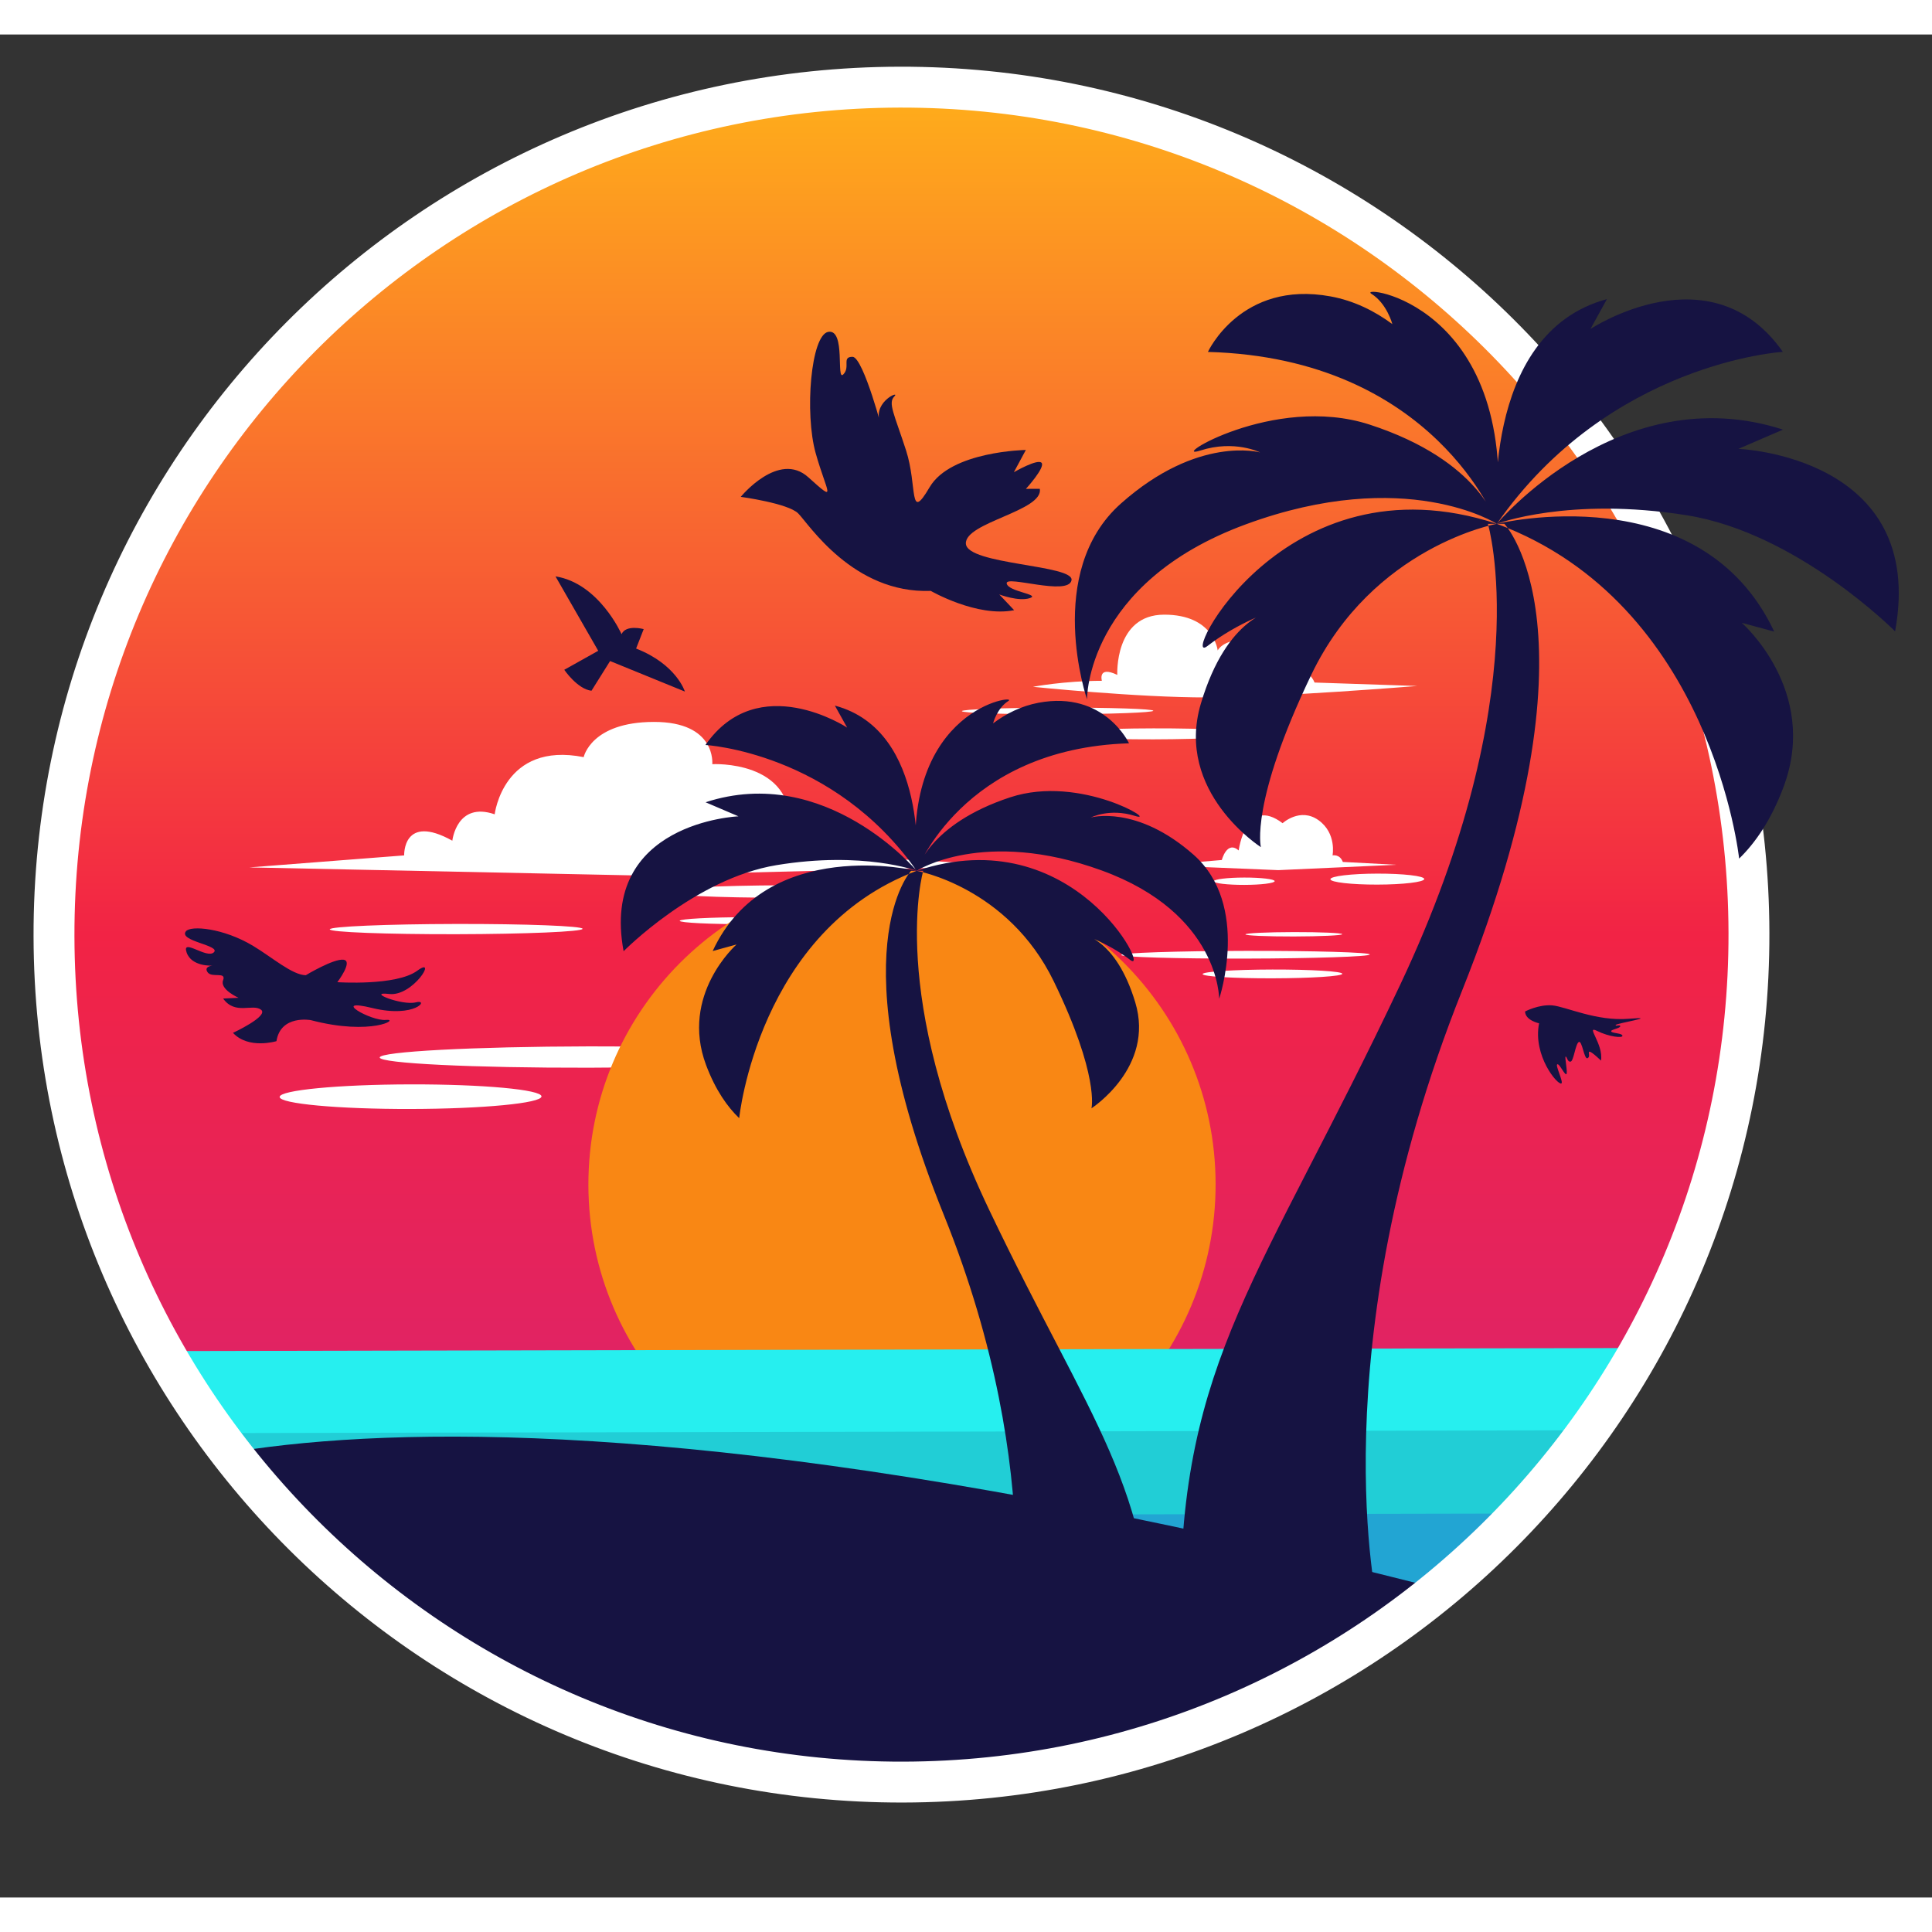 <svg xmlns="http://www.w3.org/2000/svg" viewBox="0 0 756 729" width="512" height="512">
	<rect x="0" y="0" width="756" height="729" fill="#333333" stroke="none"/>
	<defs>
		<clipPath clipPathUnits="userSpaceOnUse" id="cp1">
			<path d="M0 0L756 0L756 729L0 729Z" />
		</clipPath>
		<linearGradient id="grd1" gradientUnits="userSpaceOnUse" x1="352.749" y1="683.843" x2="352.749" y2="20.602">
			<stop offset="0" stop-color="#d1237f" />
			<stop offset="0.019" stop-color="#d1237f" />
			<stop offset="0.5" stop-color="#f22345" />
			<stop offset="1" stop-color="#ffae1a" />
		</linearGradient>
		<clipPath clipPathUnits="userSpaceOnUse" id="cp2">
			<path d="M21.13 352.91C21.51 536.06 170.28 684.22 353.43 683.84C536.58 683.47 684.75 534.69 684.37 351.54C683.99 168.39 535.21 20.22 352.07 20.6C168.91 20.98 20.75 169.76 21.13 352.91Z" />
		</clipPath>
	</defs>
	<g clip-path="url(#cp1)">
		<path fill="url(#grd1)" d="M21.13 352.91C21.51 536.06 170.28 684.22 353.43 683.84C536.58 683.47 684.75 534.69 684.37 351.54C683.99 168.39 535.21 20.22 352.07 20.6C168.91 20.98 20.75 169.76 21.13 352.91Z" />
		<path fill="#ffffff" d="M404.2 255.25C404.2 255.25 416.25 252.93 431.17 252.9C431.17 252.9 429.44 246.87 437.2 250.59C437.2 250.59 436 227.06 455.51 227.02C475.02 226.98 476.49 241.04 476.49 241.04C476.49 241.04 478.2 237.02 486.81 236.71C495.42 236.4 503.47 244.42 502.33 250.74C502.33 250.74 511.22 245.84 514.39 253.58L554.56 254.93C554.56 254.93 500.05 259.35 472.51 259.41C444.96 259.47 404.2 255.25 404.2 255.25ZM451.28 264.62C451.28 265.33 434.52 265.94 413.84 265.99C393.16 266.03 376.39 265.49 376.39 264.77C376.39 264.06 393.15 263.45 413.83 263.4C434.52 263.36 451.28 263.9 451.28 264.62ZM488.75 273.58C488.75 274.77 471.99 275.77 451.31 275.81C430.62 275.85 413.86 274.92 413.85 273.73C413.85 272.55 430.62 271.55 451.3 271.51C471.98 271.46 488.75 272.39 488.75 273.58ZM97.55 325.92L158.15 321.22C158.15 321.22 157.54 304.64 177 315.47C177 315.47 178.69 300.02 193.57 305.14C193.57 305.14 196.94 276.54 228.4 282.77C228.4 282.77 231.23 269.04 255.82 268.99C280.4 268.93 278.72 285.52 278.72 285.52C278.72 285.52 310.74 283.74 309.08 310.62C309.08 310.62 325.09 308.3 329.12 321.44L397.74 325.3L247.65 329.04L97.55 325.92ZM227.97 349.95C227.97 351.06 205.83 352 178.51 352.06C151.19 352.11 129.05 351.26 129.04 350.16C129.04 349.05 151.18 348.11 178.5 348.05C205.82 348 227.96 348.85 227.97 349.95ZM211.89 415.53C211.89 418.19 188.96 420.39 160.67 420.45C132.38 420.51 109.44 418.4 109.43 415.74C109.43 413.08 132.36 410.88 160.65 410.82C188.94 410.76 211.88 412.87 211.89 415.53ZM354.88 335.25C354.88 336.59 333.5 337.73 307.14 337.78C280.77 337.84 259.39 336.79 259.38 335.45C259.38 334.11 280.76 332.98 307.13 332.92C333.49 332.87 354.87 333.91 354.88 335.25ZM320.04 346.71C320.04 347.47 307.94 348.11 293.02 348.14C278.09 348.17 265.99 347.58 265.98 346.82C265.98 346.06 278.08 345.42 293.01 345.39C307.94 345.36 320.04 345.95 320.04 346.71ZM312.68 399.96C312.69 402.26 275.96 404.21 230.64 404.3C185.33 404.4 148.6 402.6 148.59 400.3C148.59 397.99 185.31 396.05 230.63 395.95C275.94 395.86 312.68 397.65 312.68 399.96ZM454 325.08L478.1 323.02C478.1 323.02 480.09 315.27 484.7 319.28C484.7 319.28 487.52 297.75 501.89 308.62C501.89 308.62 508.76 302.3 515.95 307.45C523.13 312.6 521.43 321.21 521.43 321.21C521.43 321.21 524.3 320.63 525.45 323.78L546.4 324.89L500.2 326.99L454 325.08ZM498.78 331.3C498.78 332.09 493.45 332.75 486.88 332.76C480.3 332.77 474.96 332.14 474.96 331.35C474.96 330.56 480.29 329.9 486.87 329.89C493.45 329.88 498.78 330.51 498.78 331.3ZM557.32 330.46C557.32 331.65 549.1 332.63 538.96 332.65C528.81 332.67 520.59 331.73 520.59 330.54C520.59 329.35 528.81 328.37 538.95 328.35C549.09 328.33 557.31 329.27 557.32 330.46ZM536 359.99C536 360.82 514.23 361.54 487.37 361.6C460.5 361.65 438.73 361.02 438.72 360.19C438.72 359.36 460.5 358.64 487.36 358.58C514.22 358.53 536 359.16 536 359.99ZM525.22 352.05C525.22 352.53 516.75 352.93 506.29 352.95C495.83 352.97 487.35 352.6 487.35 352.13C487.34 351.65 495.82 351.25 506.28 351.23C516.74 351.21 525.22 351.58 525.22 352.05ZM525.25 367.54C525.25 366.59 513.01 365.85 497.92 365.88C482.83 365.91 470.59 366.71 470.59 367.66C470.59 368.61 482.83 369.36 497.93 369.32C513.02 369.29 525.26 368.5 525.25 367.54Z" />
		<path fill="#f98714" d="M475.67 449.72C475.81 517.5 420.98 572.55 353.2 572.69C285.43 572.83 230.38 518 230.24 450.23C230.1 382.46 284.92 327.4 352.7 327.26C420.47 327.12 475.53 381.95 475.67 449.72Z" />
		<g clip-path="url(#cp2)">
			<path fill="#26efef" d="M674.64 683.18L32.25 684.51L31.9 515.25L674.29 513.92L674.64 683.18Z" />
			<path fill="#21ced6" d="M674.64 683.18L32.25 684.51L31.97 547.38L674.36 546.06L674.64 683.18Z" />
			<path fill="#22a5d3" d="M674.71 715.72L32.32 717.04L32.04 579.92L674.43 578.59L674.71 715.72Z" />
			<path fill="#161342" d="M32.17 572.38C32.17 572.38 157.31 487.52 674.55 638.78L674.5 683.81L32.03 683.81L32.17 572.38Z" />
		</g>
		<path fill="#161342" d="M243.22 234.66C243.22 234.66 234.42 214.72 217.37 212.04L234.09 241.16L220.8 248.59C220.8 248.59 225.94 256.16 231.45 256.79L238.73 245.17L268 257.11C268 257.11 264.75 246.48 248.91 240.28L251.88 232.67C251.88 232.67 244.9 230.76 243.22 234.66ZM596.76 382.3C596.76 382.3 602.14 379.45 607.43 379.91C612.73 380.38 624.65 386.21 637.41 385.15C650.16 384.08 632.21 386.95 632.21 387.61C632.21 388.28 634.01 387.23 634.01 388.08C634.01 388.93 629.85 389.42 630.51 390.17C631.18 390.92 634.68 390.73 634.87 391.77C635.06 392.8 629.67 392.25 624.94 389.9C620.21 387.54 627.5 394.9 626.48 401.52C626.48 401.52 622.88 398.03 622.02 398.03C621.18 398.03 622.5 400.01 621.18 400.58C619.86 401.15 619.09 393.4 617.76 394.26C616.44 395.11 615.8 401.73 614.57 401.92C613.34 402.11 613.24 400.13 612.67 399.94C612.11 399.75 613.63 406.65 612.88 406.84C612.12 407.03 610.22 402.59 609.37 402.97C608.52 403.35 611.86 409.91 610.99 410.44C609.58 411.29 599.72 399.59 602.25 386.92C602.25 386.92 596.86 385.8 596.76 382.3ZM289.86 180.92C289.86 180.92 308.35 183.42 312.34 187.4C316.34 191.37 333.78 218.87 364.22 217.72C364.22 217.72 382.35 228.19 396.84 225.27L391.03 219.12C391.03 219.12 398.65 222 402.99 220.54C407.34 219.08 394.29 218.02 393.92 214.76C393.55 211.5 417.85 219.79 419.28 213.62C420.72 207.46 378.33 207.55 377.95 199.22C377.57 190.88 408.36 186.47 406.89 177.78L401.45 177.79C401.45 177.79 409.05 169.44 407.59 167.63C406.14 165.82 396.73 171.28 396.73 171.28L401.42 162.57C401.42 162.57 372.08 163 363.77 177.14C355.47 191.29 359.1 176.79 354.52 162.67C349.94 148.55 347.4 144.21 349.93 141.66C352.46 139.12 341.96 143.49 344.15 151.1C346.34 158.7 337.94 126.11 333.59 126.12C329.24 126.13 332.88 130.1 329.98 133.01C327.09 135.91 331.03 115.25 324.15 116.35C317.27 117.46 314.8 148.26 319.18 163.83C323.56 179.4 327.91 183.74 316.3 173.26C304.68 162.77 289.86 180.92 289.86 180.92ZM119.65 368.11C119.65 368.11 130.61 361.51 134.45 362.05C138.29 362.59 132 370.83 132 370.83C132 370.83 155.04 372.39 163.25 366.36C171.47 360.33 161.63 376.53 152.3 375.45C142.97 374.37 157.25 380.1 162.73 378.72C168.21 377.34 162.47 385.03 145.73 380.95C128.99 376.87 145.19 386.16 150.95 385.6C156.71 385.04 145.48 391.96 121.61 385.68C121.61 385.68 109.81 383.49 108.18 393.91C108.18 393.91 97.22 397.23 91.17 390.66C91.17 390.66 105.42 384.05 102.12 381.59C98.83 379.12 91.98 383.8 87.31 377.23L93.34 376.94C93.34 376.94 85.93 373.67 87.29 370.1C88.65 366.53 82.9 369.29 81.25 366.96C79.6 364.63 83.17 364.35 83.17 364.35C83.17 364.35 74.94 364.91 73.01 359.16C71.07 353.4 80.96 361.88 83.7 359.13C86.44 356.39 69.76 354.78 72.74 350.93C74.59 348.55 87.41 349.62 99.06 356.64C106.63 361.2 114.31 367.99 119.65 368.11Z" />
		<path fill="none" stroke="#ffffff" stroke-width="16" d="M684.37 351.54C684.75 534.69 536.58 683.46 353.43 683.84C170.28 684.22 21.51 536.06 21.13 352.91C20.75 169.76 168.91 20.98 352.06 20.6C535.21 20.23 683.99 168.39 684.37 351.54Z" />
		<path fill="#161342" d="M585.72 191.47C585.72 191.47 537.28 200.22 513.15 250.46C489.03 300.7 493.39 317.99 493.39 317.99C493.39 317.99 459.6 296.43 469.91 261.8C480.23 227.17 498.39 225.4 498.39 225.4C498.39 225.4 484.65 229.86 472.46 239.3C461.24 247.98 501.73 163.95 585.72 191.47ZM585.72 191.47C585.72 191.47 550.19 168.61 487.51 191.67C424.82 214.73 425.35 260.16 425.35 260.16C425.35 260.16 408.37 210.44 438.6 183.55C468.83 156.67 493.07 163.54 493.07 163.54C493.07 163.54 483.11 158.49 469.71 162.79C456.31 167.08 498.21 140.41 535.88 152.63C579.61 166.82 585.72 191.47 585.72 191.47ZM585.72 191.47C585.72 191.47 561.35 126.62 472.66 124.21C472.66 124.21 485.58 96.06 520.64 102.48C529.91 104.18 537.98 108.25 544.83 113.32C544.83 113.32 542.71 105.25 536.64 101.47C530.58 97.7 593.76 104.49 585.72 191.47ZM585.72 191.47C585.72 191.47 578.64 117.07 628.8 103.55L622.34 115.25C622.34 115.25 669.43 84 697.63 124.18C697.63 124.18 629.72 128.21 585.72 191.47ZM585.72 191.47C585.72 191.47 633.77 133.97 697.7 154.61L680.26 162.14C680.26 162.14 754.11 164.88 741.56 233.55C741.56 233.55 703.42 195.09 660.13 188.14C613.96 180.74 585.72 191.47 585.72 191.47ZM585.72 191.47C585.72 191.47 665.29 171.98 694.26 233.65L681.56 230.21C681.56 230.21 711.9 256.68 697.99 294.21C693.01 307.62 686.65 316.54 680.53 322.47C680.53 322.47 670 222.73 585.72 191.47ZM588.66 191.46L582.23 191.48C582.23 191.48 601.9 257.47 547.92 371.8C493.93 486.13 461.69 518.5 461.89 615.41L539.19 615.25C539.19 615.25 515.91 514.93 572.15 374.06C628.39 233.19 588.66 191.46 588.66 191.46ZM358.7 327.25C358.7 327.25 394.41 333.55 412.34 370.49C430.26 407.43 427.1 420.18 427.1 420.18C427.1 420.18 451.93 404.19 444.23 378.71C436.53 353.23 423.14 351.98 423.14 351.98C423.14 351.98 433.28 355.23 442.28 362.14C450.58 368.51 420.49 306.72 358.7 327.25ZM358.7 327.25C358.7 327.25 384.8 310.3 431.06 327.1C477.31 343.9 477.06 377.37 477.06 377.37C477.06 377.37 489.41 340.69 467.06 320.97C444.71 301.26 426.87 306.39 426.87 306.39C426.87 306.39 434.19 302.65 444.08 305.76C453.97 308.89 423.02 289.37 395.3 298.49C363.13 309.07 358.7 327.25 358.7 327.25ZM358.7 327.25C358.7 327.25 376.45 279.4 441.79 277.36C441.79 277.36 432.19 256.66 406.38 261.49C399.55 262.77 393.62 265.8 388.59 269.56C388.59 269.56 390.13 263.6 394.58 260.8C399.04 258 352.51 263.2 358.7 327.25ZM358.7 327.25C358.7 327.25 363.69 272.42 326.69 262.61L331.49 271.21C331.49 271.21 296.7 248.33 276.05 278.02C276.05 278.02 326.09 280.78 358.7 327.25ZM358.7 327.25C358.7 327.25 323.13 285.04 276.09 300.43L288.96 305.93C288.96 305.93 234.57 308.17 244.02 358.72C244.02 358.72 272 330.27 303.87 325.03C337.86 319.43 358.7 327.25 358.7 327.25ZM358.7 327.25C358.7 327.25 300.02 313.13 278.87 358.65L288.21 356.08C288.21 356.08 265.94 375.68 276.3 403.28C280.01 413.15 284.72 419.7 289.25 424.04C289.25 424.04 296.7 350.54 358.7 327.25ZM356.53 327.25L361.27 327.24C361.27 327.24 346.98 375.92 387.1 459.99C427.22 544.05 451.07 567.8 451.21 639.2L394.27 639.31C394.27 639.31 411.11 565.33 369.25 461.72C327.39 358.11 356.53 327.25 356.53 327.25Z" />
	</g>
</svg>